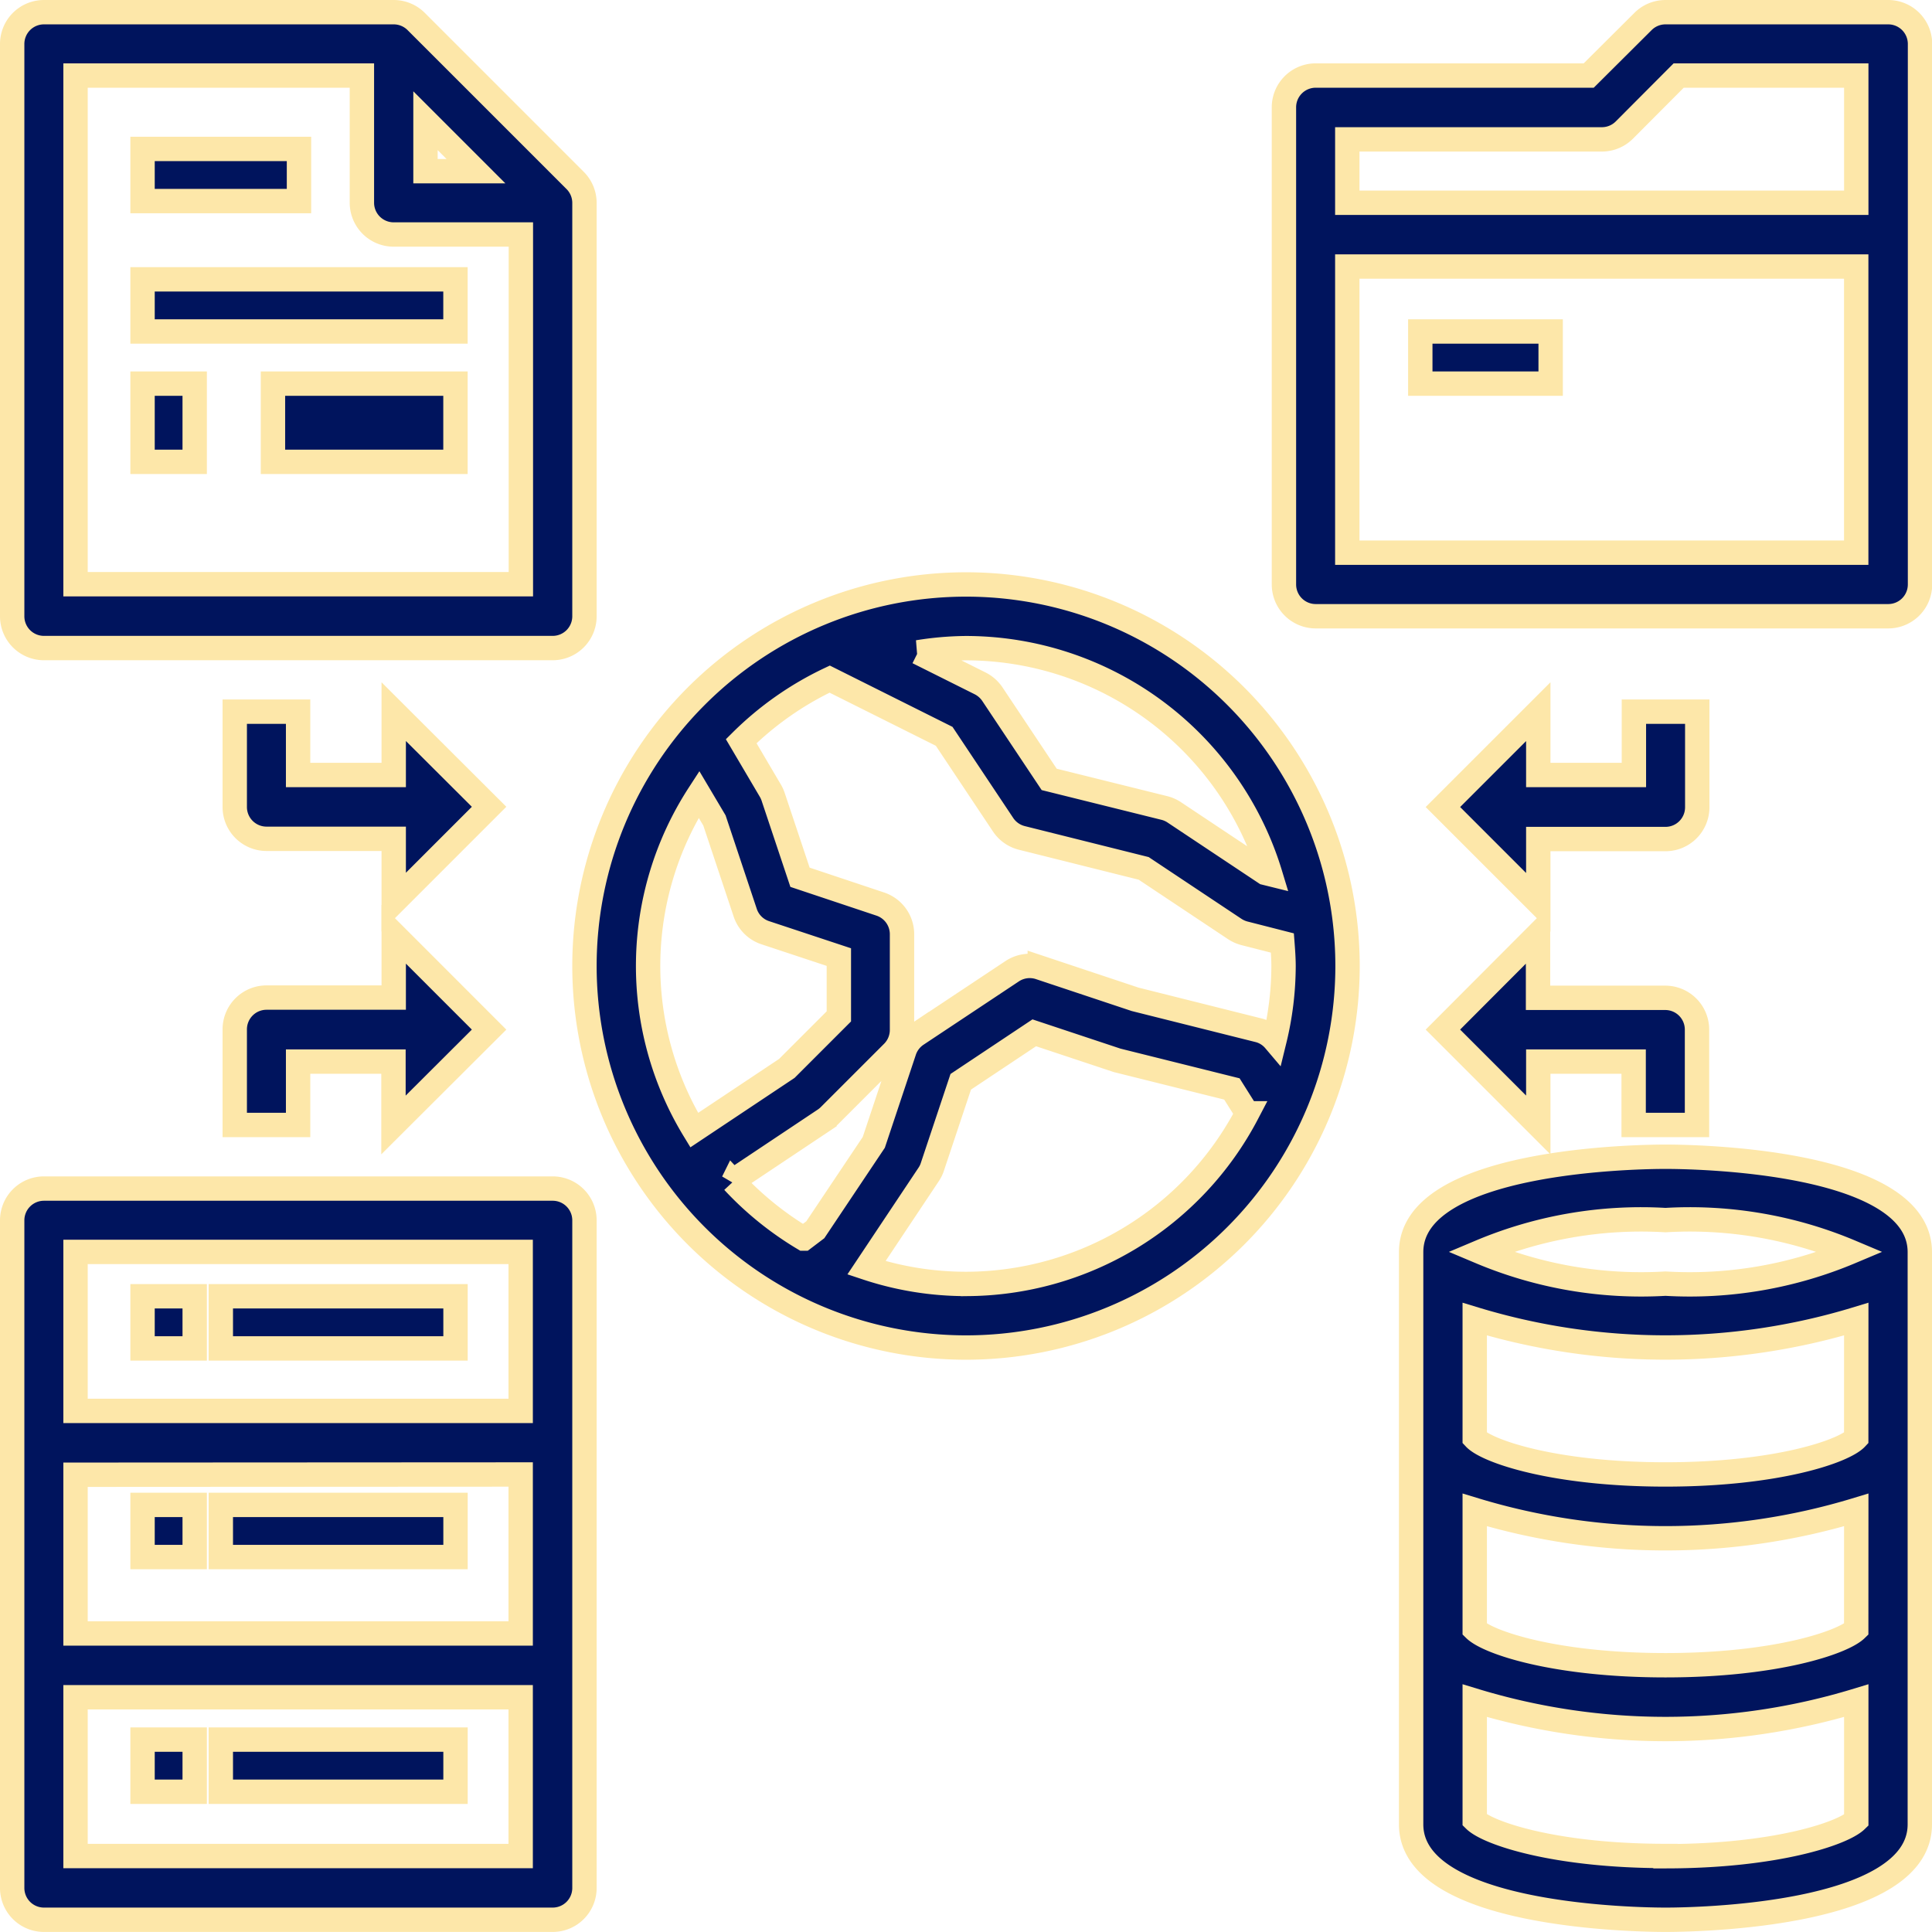 <svg xmlns="http://www.w3.org/2000/svg" width="39.644" height="39.644" viewBox="0 0 39.644 39.644"><defs><style>.a{fill:#00145d;stroke:#fde7a9;stroke-width:0.5px;}</style></defs><g transform="translate(0.25 0.25)"><g transform="translate(0 0)"><path class="a" d="M27.829,20a7.829,7.829,0,1,0,7.829,7.829A7.829,7.829,0,0,0,27.829,20Zm6.244,5.944-.105-.026-1.863-1.24a.652.652,0,0,0-.2-.09L29.536,24l-1.165-1.748a.664.664,0,0,0-.251-.222l-1.277-.638a6.454,6.454,0,0,1,.985-.085A6.534,6.534,0,0,1,34.073,25.944ZM22.349,24.306l.318.536.631,1.892a.646.646,0,0,0,.412.412l1.51.5v1.217l-1.068,1.068-1.9,1.266A6.47,6.47,0,0,1,22.349,24.306Zm.7,7.953.03-.044,1.847-1.232a.653.653,0,0,0,.1-.082l1.3-1.3a.652.652,0,0,0,.19-.463V27.176a.652.652,0,0,0-.446-.618l-1.647-.55-.55-1.647a.653.653,0,0,0-.057-.127l-.6-1.018a6.547,6.547,0,0,1,1.816-1.274l2.349,1.174,1.209,1.814a.652.652,0,0,0,.385.271l2.5.625,1.863,1.24a.671.671,0,0,0,.2.091l.783.2c.012.158.024.316.024.476a6.484,6.484,0,0,1-.186,1.519.638.638,0,0,0-.309-.2L31.3,28.513l-1.957-.652a.652.652,0,0,0-.568.076l-1.957,1.3a.652.652,0,0,0-.256.337l-.625,1.874-1.2,1.793-.239.181a6.578,6.578,0,0,1-1.446-1.169Zm4.776,2.094a6.472,6.472,0,0,1-2.039-.331l1.277-1.916a.626.626,0,0,0,.076-.156l.582-1.745L29.23,29.2l1.7.565,2.355.587.315.5A6.524,6.524,0,0,1,27.829,34.353Z" transform="translate(-8.257 -8.257)"/><path class="a" d="M13.091,39H2.652A.652.652,0,0,0,2,39.652v13.7a.652.652,0,0,0,.652.652H13.091a.652.652,0,0,0,.652-.652v-13.7A.652.652,0,0,0,13.091,39ZM3.3,40.3h9.134v3.262H3.3Zm9.134,4.567v3.262H3.3V44.872Zm0,7.829H3.3V49.438h9.134Z" transform="translate(-2 -14.861)"/><rect class="a" width="1.07" height="1.07" transform="translate(2.675 26.349)"/><rect class="a" width="1.07" height="1.07" transform="translate(2.675 30.63)"/><rect class="a" width="1.07" height="1.07" transform="translate(2.675 35.446)"/><rect class="a" width="4.816" height="1.07" transform="translate(4.281 26.349)"/><rect class="a" width="4.816" height="1.07" transform="translate(4.281 30.63)"/><rect class="a" width="4.816" height="1.07" transform="translate(4.281 35.446)"/><path class="a" d="M12.262,24v1.3H10.3V24H9v1.957a.652.652,0,0,0,.652.652h2.61v1.3l1.957-1.957Z" transform="translate(-4.433 -9.647)"/><path class="a" d="M14.219,32.957,12.262,31v1.3H9.652A.652.652,0,0,0,9,32.957v1.957h1.3v-1.3h1.957v1.3Z" transform="translate(-4.433 -12.08)"/><path class="a" d="M47,25.957l1.957,1.957v-1.3h2.61a.652.652,0,0,0,.652-.652V24h-1.3v1.3H48.957V24Z" transform="translate(-17.642 -9.647)"/><path class="a" d="M48.957,34.914v-1.3h1.957v1.3h1.3V32.957a.652.652,0,0,0-.652-.652h-2.61V31L47,32.957Z" transform="translate(-17.642 -12.08)"/><path class="a" d="M51.219,38C50.686,38,46,38.055,46,39.957V51.7c0,1.9,4.686,1.957,5.219,1.957s5.219-.055,5.219-1.957V39.957C56.438,38.055,51.753,38,51.219,38Zm0,1.3a8.5,8.5,0,0,1,3.8.652,8.5,8.5,0,0,1-3.8.652,8.5,8.5,0,0,1-3.8-.652A8.5,8.5,0,0,1,51.219,39.3Zm3.914,4.475c-.249.266-1.617.744-3.914.744s-3.665-.479-3.914-.744V41.332a13.456,13.456,0,0,0,7.829,0Zm-3.914,8.573c-2.269,0-3.64-.468-3.914-.736V49.161a13.456,13.456,0,0,0,7.829,0v2.456C54.86,51.884,53.488,52.353,51.219,52.353Zm3.914-4.65c-.274.267-1.645.736-3.914.736s-3.64-.468-3.914-.736V45.247a13.456,13.456,0,0,0,7.829,0Z" transform="translate(-17.294 -14.514)"/><path class="a" d="M2.652,15.048H13.091a.652.652,0,0,0,.652-.652V5.914a.652.652,0,0,0-.191-.461L10.29,2.191A.652.652,0,0,0,9.829,2H2.652A.652.652,0,0,0,2,2.652V14.4A.652.652,0,0,0,2.652,15.048ZM10.481,4.227l1.035,1.035H10.481ZM3.3,3.3H9.176v2.61a.652.652,0,0,0,.652.652h2.61v7.176H3.3Z" transform="translate(-2 -2)"/><path class="a" d="M54.4,2H49.829a.652.652,0,0,0-.461.191L48.254,3.3h-5.6A.652.652,0,0,0,42,3.957v9.786a.652.652,0,0,0,.652.652H54.4a.652.652,0,0,0,.652-.652V2.652A.652.652,0,0,0,54.4,2ZM48.524,4.61a.652.652,0,0,0,.461-.191L50.1,3.3h3.644v2.61H43.3V4.61Zm5.219,8.481H43.3V7.219H53.743Z" transform="translate(-15.904 -2)"/><rect class="a" width="2.675" height="1.07" transform="translate(28.894 6.552)"/><rect class="a" width="3.21" height="1.07" transform="translate(2.675 2.806)"/><rect class="a" width="6.421" height="1.07" transform="translate(2.675 5.482)"/><rect class="a" width="1.07" height="1.605" transform="translate(2.675 7.622)"/><rect class="a" width="3.745" height="1.605" transform="translate(5.351 7.622)"/></g></g></svg>